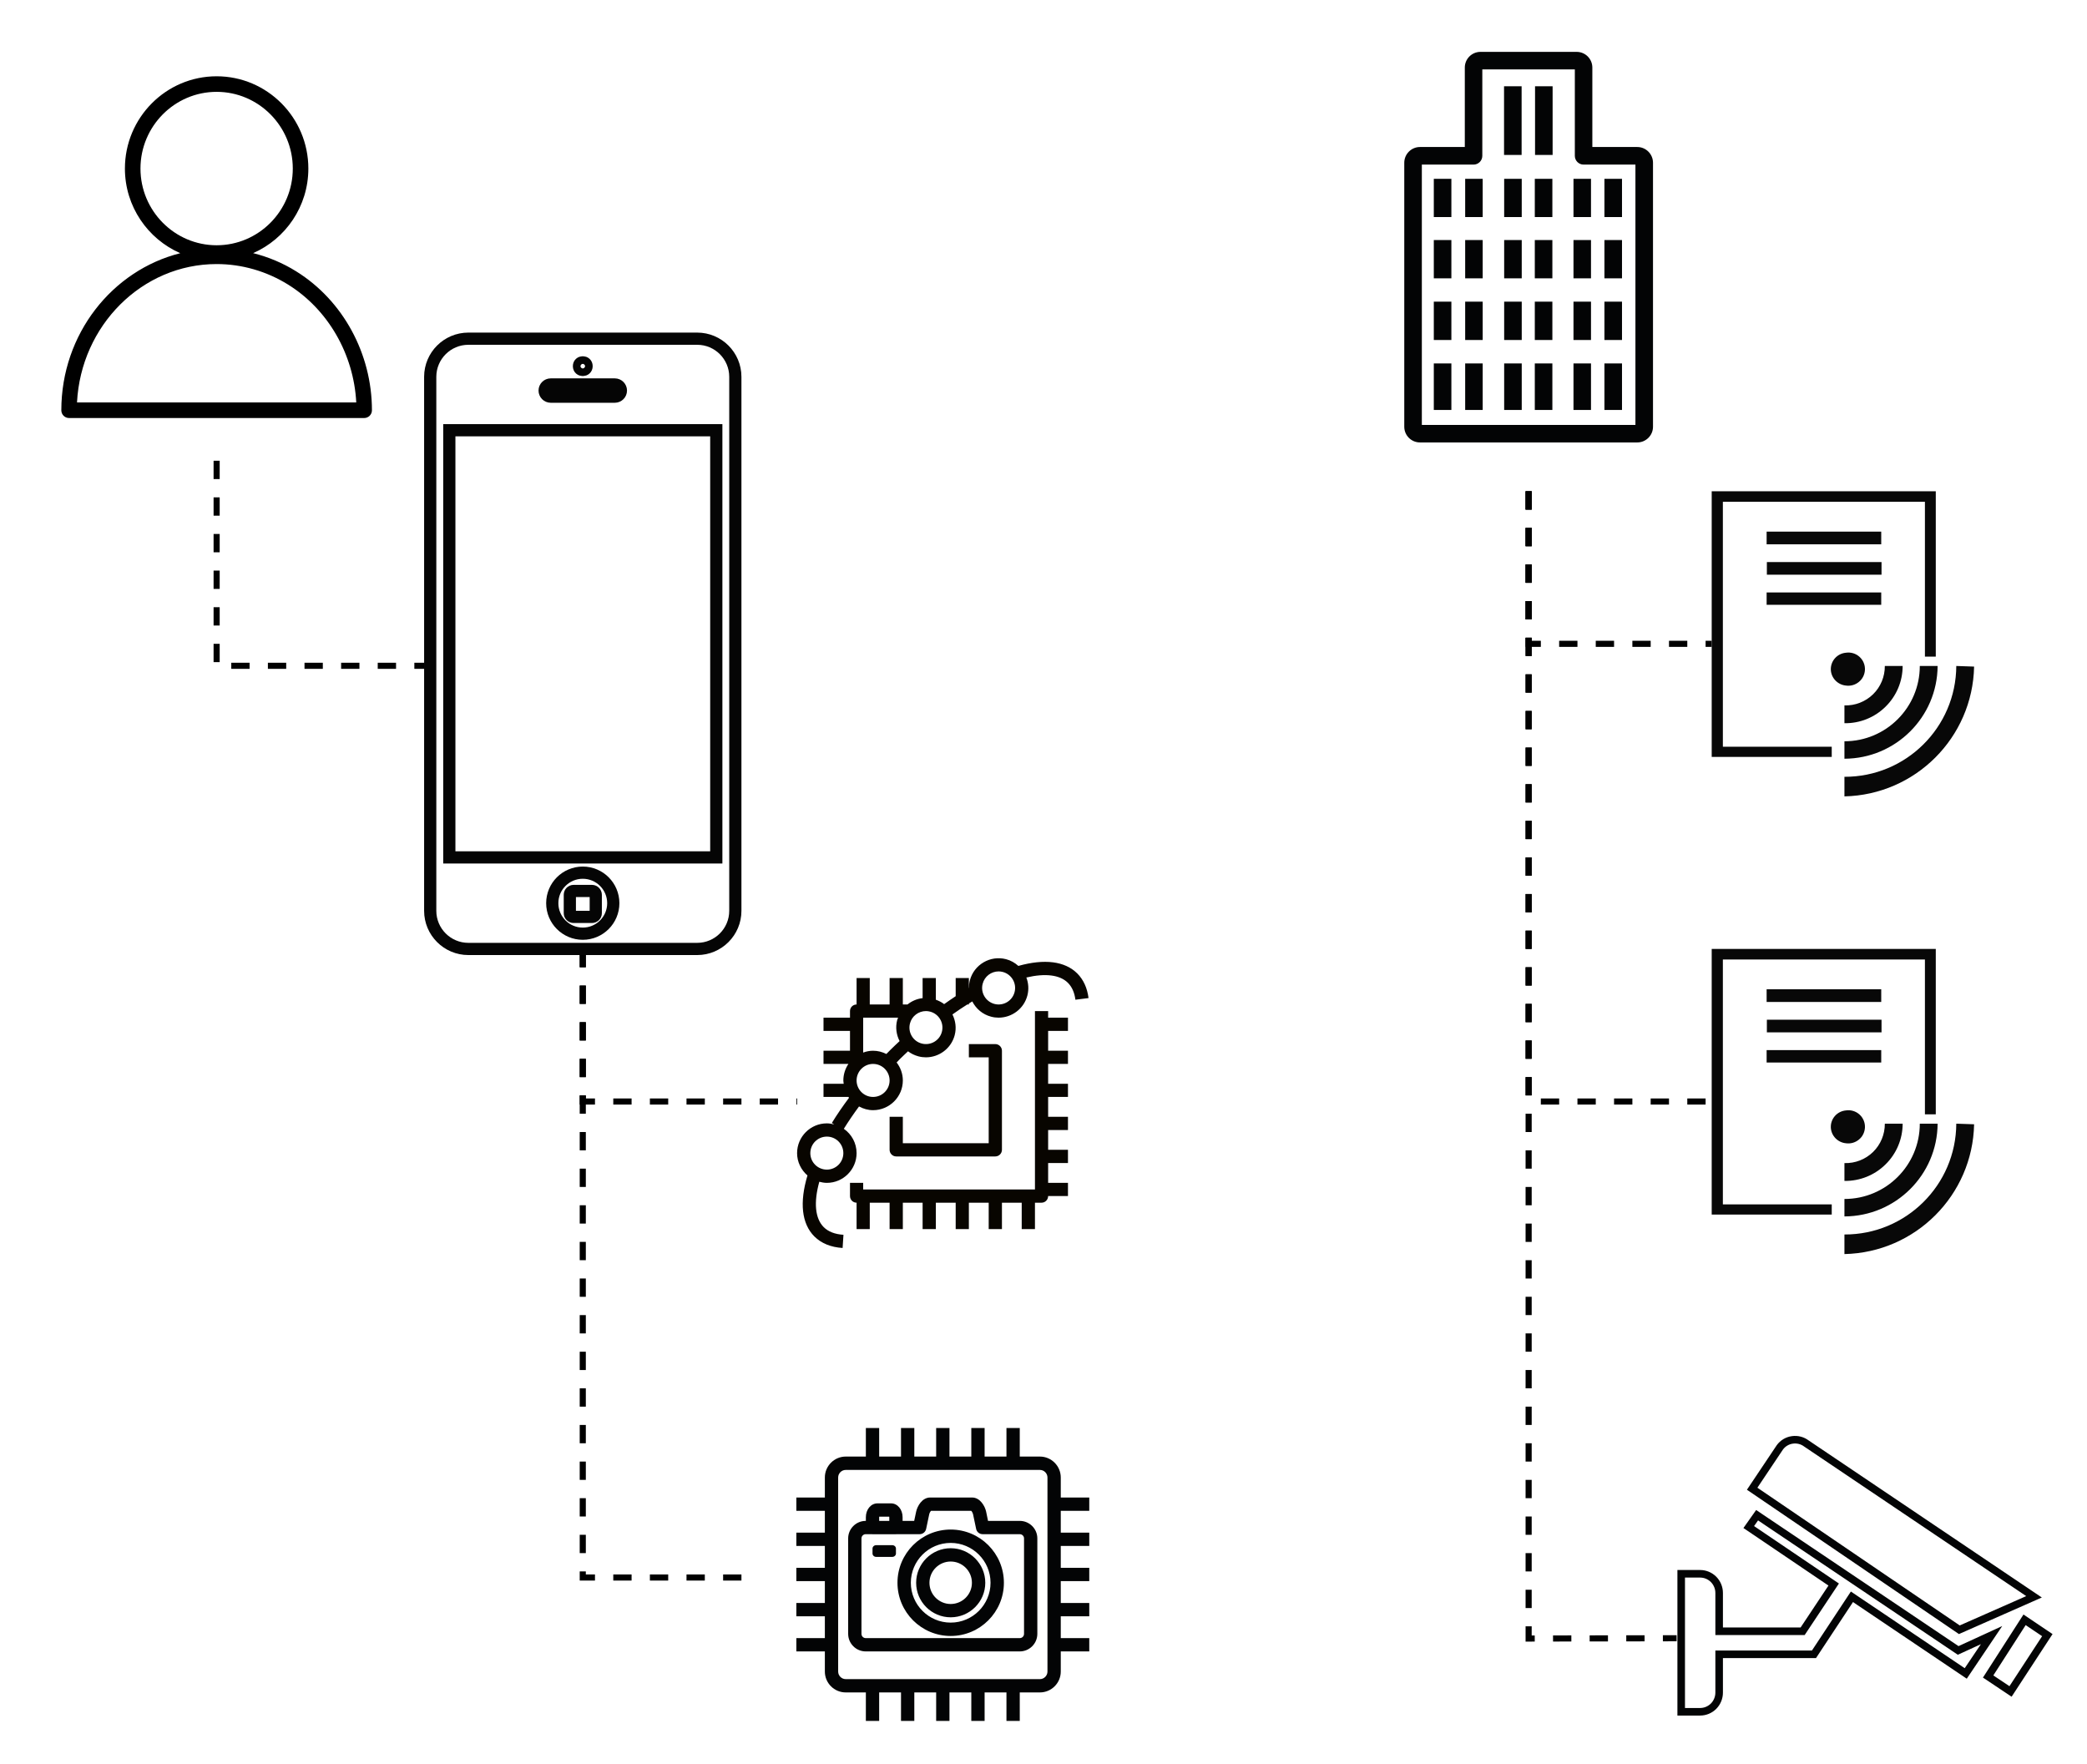 <?xml version="1.0" encoding="UTF-8"?>
<!-- Do not edit this file with editors other than diagrams.net -->
<!DOCTYPE svg PUBLIC "-//W3C//DTD SVG 1.1//EN" "http://www.w3.org/Graphics/SVG/1.1/DTD/svg11.dtd">
<svg xmlns="http://www.w3.org/2000/svg" xmlns:xlink="http://www.w3.org/1999/xlink" version="1.1" width="342px" height="289px" viewBox="-0.5 -0.5 342 289" content="&lt;mxfile host=&quot;Electron&quot; modified=&quot;2021-11-16T17:49:14.073Z&quot; agent=&quot;5.0 (Windows NT 10.0; Win64; x64) AppleWebKit/537.36 (KHTML, like Gecko) draw.io/15.4.0 Chrome/91.0.447.164 Electron/13.5.0 Safari/537.36&quot; version=&quot;15.4.0&quot; etag=&quot;8hFvrHPvajmWZq6pdqoF&quot; type=&quot;device&quot;&gt;&lt;diagram id=&quot;L457nWBRURvDM-lDFlhK&quot;&gt;7VnLbuM2FP0abw1RL9vLsZNMC6RAgCzargxGoiU2lChQVGzP1w8pknpRmjiIGgeD2AuLh+97Du+9lBfeLjt9Z7BI/6IxIgvXiU8L72bhusBZb8SPRM4K2QShAhKGY92oBR7xD2R6arTCMSp7DTmlhOOiD0Y0z1HEexhkjB77zQ6U9GctYIIs4DGCxEb/xjFPFboOnBb/A+EkNTMDR9dk0DTWQJnCmB47kHe78HaMUq6estMOEWk8YxfV726itlkYQzm/pIOrl8HPZm8oFlvVRcp4ShOaQ3LboltGqzxGcgBHlNo295QWAgQC/A9xfta8wYpTAaU8I7pWrI2d/5H9l46zMcC/NRB4oQFuTnoKVTp3Sw+I4QxxxDQYwzKtl6TGj79JlkUxpzlSyB0mRDdWe5Yb7VmtpBWLNORpVUGWIG3I0LYtaBgTUkdULIidRROGCOT4pT861JpLmnYtLeJBMzPOkl7NCySVHtSirXxGPEoNJxUnOEe7Rv4SPNCc7yihrO7gie+dnG2bMBhj1NZpk5Wc0WfU6eDUHzmQsOSgcWN+Wf+CGMfisNzDJ0QeaIk5prmoe6Kc06zT4BvBiazgUjdbqEuRWIvktasYuXYtJ+Cast68nBKWhdroAZ/kOrbiXBWyMjsl0gUt4bH0lwwpiv+M5Hq2oqie+q2qsp5dm1wsFZ0WU4drQgC6w0Yfcu3lgCkfW5+x0lDacRcGe49i/Guc67kPYWgfwtX8h1B3faBYjNhw5zp98nxjUjOEWpXu1RIj9gzPnWaFbFBOzwPWQW8eLwwGPKsRW9abPV4khOA3FQLwr6WEADgfogTf92ZVQvh6EOlQ+KoTJ7JiC6PnpJZLJ1Ac6s+kn29SHmcYOFTIMRmVO+LGMS1XywyX0RIX6VScCuR3PE7N4NRB2JeD69tePRjx6k0O+B63vrpCItA1ozTvWpjXsQz/WROB+tQhdvuC5OFTg4wmB08MCsvtoxQX8wilyfGNZ/eBJRR/bQvFYO/RyfoaXr9N6wcp/WdI6IG5J3ZjiDt/DLmUoc0XQ5cw5F2PIRPmr3Y3Bm7QpykMPsXdeJSo4IpEgStERTvt8Bx/Ku34dFHxHddjejjgCO2fKkxinCfzxEpvkGM3uXAnVq5Hkqr1DDmViQIXy2cipZhIajs0jWZMZCCDht+5dGLnb+I7ooGsjCBaiq1VufnZH/EB7wtGxRionIPn1SB5Dm2e9bWnx3MwB89vfYv2xfNsPHsjl6T/jWf/Kxx8XDiIYIYYnOnGZKgzb0CAu7T9QzgSB8I5dBO8rpuBKhwnDHe7SY4ue4cy5hN+xe64XG2VTUtyQsMGvsFMDKxWlMsU1no1I1ypLZoc8SNlz+WyRFHFMD/vG20UJiN9LGBUJw03AMyUOYSDt2au7WnGFOMHb1aMKLZ/zKkXcO3fm97tTw==&lt;/diagram&gt;&lt;/mxfile&gt;"><defs><style type="text/css">@import url(https://fonts.googleapis.com/css?family=Permanent+Marker);&#xa;</style></defs><g><path d="M 35 75 L 35 108.6 L 70.45 108.6" fill="none" stroke="#000000" stroke-miterlimit="10" stroke-dasharray="3 3" pointer-events="stroke"/><path d="M 0 5 L 70 5 L 70 75 L 0 75 Z" fill="none" stroke="none" pointer-events="all"/><path d="M 12.12 65.45 C 12.76 52.84 22.78 42.77 35 42.77 C 39.13 42.77 43.18 43.94 46.72 46.14 C 53.27 50.22 57.47 57.54 57.88 65.45 Z M 22.52 27.12 C 22.52 20.19 28.12 14.55 35 14.55 C 41.88 14.55 47.48 20.19 47.48 27.12 C 47.48 34.05 41.88 39.69 35 39.69 C 28.12 39.69 22.52 34.05 22.52 27.12 Z M 48.06 43.98 C 45.86 42.6 43.46 41.6 40.98 40.98 C 46.3 38.65 50.03 33.32 50.03 27.12 C 50.03 18.78 43.29 12 35 12 C 26.71 12 19.97 18.78 19.97 27.12 C 19.97 33.32 23.71 38.66 29.04 40.99 C 17.88 43.79 9.55 54.25 9.55 66.73 C 9.55 67.43 10.11 68 10.82 68 L 59.18 68 C 59.88 68 60.45 67.43 60.45 66.73 C 60.45 57.46 55.71 48.74 48.06 43.98 Z" fill="#000000" stroke="none" pointer-events="all"/><path d="M 95 155 L 95 180 L 130.12 180" fill="none" stroke="#000000" stroke-miterlimit="10" stroke-dasharray="3 3" pointer-events="stroke"/><path d="M 95 155 L 95 258 L 124 258" fill="none" stroke="#000000" stroke-miterlimit="10" stroke-dasharray="3 3" pointer-events="stroke"/><path d="M 70 61.25 C 70 57.8 72.8 55 76.25 55 L 113.75 55 C 117.2 55 120 57.8 120 61.25 L 120 148.75 C 120 152.2 117.2 155 113.75 155 L 76.25 155 C 72.8 155 70 152.2 70 148.75 Z" fill="none" stroke="#050505" stroke-width="2" stroke-miterlimit="10" pointer-events="all"/><ellipse cx="95" cy="59.5" rx="0.625" ry="0.625" fill="none" stroke="#050505" stroke-width="2" pointer-events="all"/><rect x="73.13" y="70" width="43.75" height="70" fill="none" stroke="#050505" stroke-width="2" pointer-events="all"/><path d="M 88.75 63.5 C 88.75 62.95 89.2 62.5 89.75 62.5 L 100.25 62.5 C 100.8 62.5 101.25 62.95 101.25 63.5 C 101.25 64.05 100.8 64.5 100.25 64.5 L 89.75 64.5 C 89.2 64.5 88.75 64.05 88.75 63.5 Z" fill="none" stroke="#050505" stroke-width="2" stroke-miterlimit="10" pointer-events="all"/><ellipse cx="95" cy="147.5" rx="5" ry="5" fill="none" stroke="#050505" stroke-width="2" pointer-events="all"/><path d="M 92.88 146.13 C 92.88 145.78 93.15 145.5 93.5 145.5 L 96.5 145.5 C 96.85 145.5 97.13 145.78 97.13 146.13 L 97.13 149.13 C 97.13 149.47 96.85 149.75 96.5 149.75 L 93.5 149.75 C 93.15 149.75 92.88 149.47 92.88 149.13 Z" fill="none" stroke="#050505" stroke-width="2" stroke-miterlimit="10" pointer-events="all"/><rect x="130" y="156" width="48" height="48" fill="none" stroke="none" pointer-events="all"/><path d="M 163.83 158.77 C 163.6 158.71 163.37 158.68 163.15 158.68 C 161.94 158.68 160.84 159.49 160.53 160.71 C 160.15 162.15 161.02 163.63 162.46 164.01 C 163.91 164.39 165.39 163.52 165.76 162.07 C 166.14 160.63 165.27 159.15 163.83 158.77 Z M 151.92 165.27 C 151.69 165.21 151.46 165.18 151.24 165.18 C 150.03 165.18 148.93 165.99 148.62 167.2 C 148.24 168.65 149.11 170.13 150.55 170.5 C 152 170.88 153.48 170.01 153.85 168.57 C 154.23 167.12 153.36 165.65 151.92 165.27 Z M 145.28 176.55 C 145.28 175.06 144.07 173.84 142.57 173.84 C 141.08 173.84 139.87 175.06 139.87 176.55 C 139.87 178.04 141.08 179.25 142.57 179.25 C 144.07 179.25 145.28 178.04 145.28 176.55 Z M 140.95 171.68 L 140.95 171.98 C 141.46 171.79 142 171.68 142.57 171.68 C 143.36 171.68 144.09 171.88 144.75 172.21 C 144.98 171.98 145.21 171.74 145.44 171.51 C 145.93 171.02 146.43 170.56 146.92 170.1 C 146.39 169.07 146.21 167.86 146.52 166.66 C 146.56 166.52 146.62 166.4 146.67 166.26 L 140.95 166.26 Z M 137.7 188.46 C 137.7 186.96 136.49 185.75 135 185.75 C 133.5 185.75 132.29 186.96 132.29 188.46 C 132.29 189.95 133.5 191.16 135 191.16 C 136.49 191.16 137.7 189.95 137.7 188.46 Z M 177.88 163.05 L 175.73 163.32 C 175.58 162.15 175.17 161.22 174.5 160.55 C 173.19 159.24 170.79 158.95 167.69 159.68 C 168.04 160.59 168.12 161.61 167.86 162.62 L 167.86 162.62 C 167.29 164.81 165.31 166.26 163.14 166.26 C 162.74 166.26 162.33 166.21 161.92 166.1 C 160.52 165.74 159.44 164.79 158.83 163.6 C 158.64 163.71 158.46 163.82 158.27 163.94 L 158.27 164.1 L 158.01 164.1 C 157.2 164.61 156.39 165.15 155.58 165.73 C 156.08 166.75 156.26 167.93 155.95 169.11 L 155.95 169.12 C 155.38 171.3 153.4 172.76 151.23 172.76 C 150.83 172.76 150.42 172.71 150.01 172.6 C 149.37 172.43 148.8 172.15 148.3 171.77 C 147.86 172.19 147.41 172.6 146.97 173.04 C 146.79 173.23 146.61 173.41 146.43 173.6 C 147.06 174.42 147.45 175.44 147.45 176.55 C 147.45 179.23 145.26 181.42 142.57 181.42 C 141.74 181.42 140.96 181.19 140.27 180.81 C 139.37 182.03 138.53 183.26 137.78 184.47 C 139.04 185.35 139.87 186.8 139.87 188.46 C 139.87 191.14 137.68 193.33 135 193.33 C 134.57 193.33 134.15 193.25 133.76 193.15 C 132.82 196.55 133.07 199.16 134.48 200.58 C 135.23 201.33 136.32 201.75 137.72 201.84 L 137.58 204 C 135.65 203.88 134.09 203.24 132.95 202.11 C 130.87 200.02 130.49 196.57 131.82 192.12 C 130.79 191.22 130.12 189.92 130.12 188.46 C 130.12 185.77 132.31 183.58 135 183.58 C 135.42 183.58 135.82 183.66 136.21 183.76 L 135.82 183.51 C 136.65 182.15 137.61 180.76 138.63 179.39 C 138.6 179.34 138.56 179.3 138.53 179.25 L 134.45 179.25 L 134.45 177.09 L 137.76 177.09 C 137.74 176.91 137.7 176.73 137.7 176.55 C 137.7 175.55 138.01 174.62 138.53 173.84 L 134.45 173.84 L 134.45 171.68 L 138.79 171.68 L 138.79 168.43 L 134.45 168.43 L 134.45 166.26 L 138.79 166.26 L 138.79 165.18 C 138.79 164.58 139.27 164.1 139.87 164.1 L 139.87 159.77 L 142.03 159.77 L 142.03 164.1 L 145.28 164.1 L 145.28 159.77 L 147.45 159.77 L 147.45 164.1 L 148.21 164.1 C 148.92 163.53 149.78 163.16 150.69 163.06 L 150.69 159.77 L 152.86 159.77 L 152.86 163.32 C 153.36 163.5 153.82 163.73 154.22 164.04 C 154.85 163.59 155.48 163.16 156.11 162.74 L 156.11 159.77 L 158.27 159.77 L 158.27 161.4 C 158.28 161.4 158.29 161.4 158.29 161.39 C 158.29 160.99 158.32 160.58 158.43 160.16 C 159.11 157.56 161.78 156 164.37 156.68 C 165.15 156.88 165.82 157.28 166.38 157.78 C 170.67 156.58 174.01 157 176.04 159.02 C 177.05 160.04 177.67 161.39 177.88 163.05 Z M 171.26 165.18 L 169.1 165.18 L 169.1 194.41 L 140.95 194.41 L 140.95 193.33 L 138.79 193.33 L 138.79 195.49 C 138.79 196.09 139.27 196.58 139.87 196.58 L 139.87 200.91 L 142.03 200.91 L 142.03 196.58 L 145.28 196.58 L 145.28 200.91 L 147.45 200.91 L 147.45 196.58 L 150.69 196.58 L 150.69 200.91 L 152.86 200.91 L 152.86 196.58 L 156.11 196.58 L 156.11 200.91 L 158.27 200.91 L 158.27 196.58 L 161.52 196.58 L 161.52 200.91 L 163.69 200.91 L 163.69 196.58 L 166.93 196.58 L 166.93 200.91 L 169.1 200.91 L 169.1 196.58 L 170.18 196.58 C 170.78 196.58 171.26 196.09 171.26 195.49 L 174.51 195.49 L 174.51 193.33 L 171.26 193.33 L 171.26 190.08 L 174.51 190.08 L 174.51 187.91 L 171.26 187.91 L 171.26 184.67 L 174.51 184.67 L 174.51 182.5 L 171.26 182.5 L 171.26 179.25 L 174.51 179.25 L 174.51 177.09 L 171.26 177.09 L 171.26 173.84 L 174.51 173.84 L 174.51 171.68 L 171.26 171.68 L 171.26 168.43 L 174.51 168.43 L 174.51 166.26 L 171.26 166.26 Z M 147.45 182.5 L 147.45 186.83 L 161.52 186.83 L 161.52 172.76 L 158.27 172.76 L 158.27 170.59 L 162.6 170.59 C 163.2 170.59 163.69 171.08 163.69 171.68 L 163.69 187.91 C 163.69 188.51 163.2 189 162.6 189 L 146.36 189 C 145.77 189 145.28 188.51 145.28 187.91 L 145.28 182.5 Z" fill="#080500" stroke="none" pointer-events="all"/><path d="M 250 80 L 250 105 L 280 105" fill="none" stroke="#000000" stroke-miterlimit="10" stroke-dasharray="3 3" pointer-events="stroke"/><path d="M 250 80 L 250 180 L 280 180" fill="none" stroke="#000000" stroke-miterlimit="10" stroke-dasharray="3 3" pointer-events="stroke"/><path d="M 250 80 L 250 268 L 274.25 267.95" fill="none" stroke="#000000" stroke-miterlimit="10" stroke-dasharray="3 3" pointer-events="stroke"/><path d="M 210 0 L 290 0 L 290 80 L 210 80 Z" fill="none" stroke="none" pointer-events="all"/><path d="M 262.42 66.68 L 265.3 66.68 L 265.3 59.05 L 262.42 59.05 Z M 257.35 66.68 L 260.22 66.68 L 260.22 59.05 L 257.35 59.05 Z M 251.01 66.68 L 253.89 66.68 L 253.89 59.05 L 251.01 59.05 Z M 245.99 66.68 L 248.87 66.68 L 248.87 59.05 L 245.99 59.05 Z M 239.6 66.68 L 242.47 66.68 L 242.47 59.05 L 239.6 59.05 Z M 234.46 66.68 L 237.34 66.68 L 237.34 59.05 L 234.46 59.05 Z M 262.42 55.21 L 265.3 55.21 L 265.3 48.93 L 262.42 48.93 Z M 257.35 55.21 L 260.22 55.21 L 260.22 48.93 L 257.35 48.93 Z M 251.01 55.21 L 253.89 55.21 L 253.89 48.93 L 251.01 48.93 Z M 245.99 55.21 L 248.87 55.21 L 248.87 48.93 L 245.99 48.93 Z M 239.6 55.21 L 242.47 55.21 L 242.47 48.93 L 239.6 48.93 Z M 234.46 55.21 L 237.34 55.21 L 237.34 48.93 L 234.46 48.93 Z M 262.42 45.11 L 265.3 45.11 L 265.3 38.83 L 262.42 38.83 Z M 257.35 45.11 L 260.22 45.11 L 260.22 38.83 L 257.35 38.83 Z M 251.01 45.11 L 253.89 45.11 L 253.89 38.83 L 251.01 38.83 Z M 245.99 45.11 L 248.87 45.11 L 248.87 38.83 L 245.99 38.83 Z M 239.6 45.11 L 242.47 45.11 L 242.47 38.83 L 239.6 38.83 Z M 234.46 45.11 L 237.34 45.11 L 237.34 38.83 L 234.46 38.83 Z M 262.42 35.07 L 265.3 35.07 L 265.3 28.8 L 262.42 28.8 Z M 257.35 35.07 L 260.22 35.07 L 260.22 28.8 L 257.35 28.8 Z M 251.01 35.07 L 253.89 35.07 L 253.89 28.8 L 251.01 28.8 Z M 245.99 35.07 L 248.87 35.07 L 248.87 28.8 L 245.99 28.8 Z M 239.6 35.07 L 242.47 35.07 L 242.47 28.8 L 239.6 28.8 Z M 234.46 35.07 L 237.34 35.07 L 237.34 28.8 L 234.46 28.8 Z M 251.05 24.89 L 253.93 24.89 L 253.93 13.64 L 251.05 13.64 Z M 245.97 24.89 L 248.85 24.89 L 248.85 13.64 L 245.97 13.64 Z M 267.5 69.13 L 232.5 69.13 L 232.5 26.47 L 240.98 26.47 C 241.77 26.47 242.41 25.83 242.41 25.03 L 242.41 10.87 L 257.57 10.87 L 257.57 25.03 C 257.57 25.83 258.21 26.47 259 26.47 L 267.5 26.47 Z M 267.81 23.59 L 260.44 23.59 L 260.44 10.57 C 260.44 9.15 259.29 8 257.87 8 L 242.11 8 C 240.69 8 239.54 9.15 239.54 10.57 L 239.54 23.59 L 232.19 23.59 C 230.77 23.59 229.62 24.75 229.62 26.17 L 229.62 69.43 C 229.62 70.85 230.77 72 232.19 72 L 267.81 72 C 269.22 72 270.38 70.85 270.38 69.43 L 270.38 26.17 C 270.38 24.75 269.22 23.59 267.81 23.59 Z" fill="#030405" stroke="none" pointer-events="all"/><rect x="280" y="80" width="43" height="50" fill="none" stroke="none" pointer-events="all"/><path d="M 301.99 111.84 C 300.65 111.71 299.59 110.62 299.52 109.27 C 299.46 107.82 300.55 106.59 301.99 106.46 C 302.8 106.34 303.61 106.58 304.22 107.13 C 304.82 107.67 305.15 108.46 305.11 109.27 C 305.07 110.04 304.72 110.76 304.12 111.24 C 303.53 111.73 302.76 111.95 301.99 111.84 Z M 301.75 115.09 C 303.49 115.15 305.19 114.49 306.44 113.27 C 307.69 112.05 308.38 110.37 308.37 108.63 L 311.29 108.63 C 311.29 111.14 310.28 113.55 308.48 115.31 C 306.69 117.08 304.26 118.05 301.75 118.01 Z M 317.02 108.63 C 316.97 117.02 310.15 123.8 301.75 123.83 L 301.75 120.97 C 308.57 120.97 314.1 115.44 314.1 108.63 Z M 323 108.73 C 322.76 120.36 313.39 129.74 301.75 130 L 301.75 126.79 C 311.83 126.82 320.03 118.69 320.08 108.63 Z M 299.67 123.53 L 280 123.53 L 280 80 L 316.72 80 L 316.72 107.1 L 314.94 107.1 L 314.94 81.73 L 281.83 81.73 L 281.83 121.86 L 299.67 121.86 Z M 289 98.61 L 289 96.58 L 307.78 96.58 L 307.78 98.61 Z M 289.04 93.67 L 289.04 91.6 L 307.83 91.6 L 307.83 93.67 Z M 289 88.69 L 289 86.61 L 307.78 86.61 L 307.78 88.69 Z" fill="#080808" stroke="none" pointer-events="all"/><rect x="280" y="155" width="43" height="50" fill="none" stroke="none" pointer-events="all"/><path d="M 301.99 186.84 C 300.65 186.71 299.59 185.62 299.52 184.27 C 299.46 182.82 300.55 181.59 301.99 181.46 C 302.8 181.34 303.61 181.58 304.22 182.13 C 304.82 182.67 305.15 183.46 305.11 184.27 C 305.07 185.04 304.72 185.76 304.12 186.24 C 303.53 186.73 302.76 186.95 301.99 186.84 Z M 301.75 190.09 C 303.49 190.15 305.19 189.49 306.44 188.27 C 307.69 187.05 308.38 185.37 308.37 183.63 L 311.29 183.63 C 311.29 186.14 310.28 188.55 308.48 190.31 C 306.69 192.08 304.26 193.05 301.75 193.01 Z M 317.02 183.63 C 316.97 192.02 310.15 198.8 301.75 198.83 L 301.75 195.97 C 308.57 195.97 314.1 190.44 314.1 183.63 Z M 323 183.73 C 322.76 195.36 313.39 204.74 301.75 205 L 301.75 201.79 C 311.83 201.82 320.03 193.69 320.08 183.63 Z M 299.67 198.53 L 280 198.53 L 280 155 L 316.72 155 L 316.72 182.1 L 314.94 182.1 L 314.94 156.73 L 281.83 156.73 L 281.83 196.86 L 299.67 196.86 Z M 289 173.61 L 289 171.58 L 307.78 171.58 L 307.78 173.61 Z M 289.04 168.67 L 289.04 166.6 L 307.83 166.6 L 307.83 168.67 Z M 289 163.69 L 289 161.61 L 307.78 161.61 L 307.78 163.69 Z" fill="#080808" stroke="none" pointer-events="all"/><path d="M 124 227.5 L 184 227.5 L 184 287.5 L 124 287.5 Z" fill="none" stroke="none" pointer-events="all"/><path d="M 146.32 254.07 C 146.32 254.37 146.05 254.62 145.72 254.62 L 143.08 254.62 C 142.75 254.62 142.48 254.37 142.48 254.07 L 142.48 253.25 C 142.48 252.95 142.75 252.7 143.08 252.7 L 145.72 252.7 C 146.05 252.7 146.32 252.95 146.32 253.25 Z M 151.81 258.86 C 151.81 256.94 153.37 255.38 155.29 255.38 C 157.21 255.38 158.77 256.94 158.77 258.86 C 158.77 260.78 157.21 262.34 155.29 262.34 C 153.37 262.34 151.81 260.78 151.81 258.86 Z M 149.63 258.86 C 149.63 261.98 152.17 264.52 155.29 264.52 C 158.41 264.52 160.96 261.98 160.96 258.86 C 160.96 255.74 158.41 253.2 155.29 253.2 C 152.17 253.2 149.63 255.74 149.63 258.86 Z M 148.76 258.86 C 148.76 255.26 151.69 252.33 155.29 252.33 C 158.89 252.33 161.82 255.26 161.82 258.86 C 161.82 262.46 158.89 265.39 155.29 265.39 C 151.69 265.39 148.76 262.46 148.76 258.86 Z M 146.57 258.86 C 146.57 263.67 150.48 267.58 155.29 267.58 C 160.1 267.58 164.01 263.67 164.01 258.86 C 164.01 254.05 160.1 250.14 155.29 250.14 C 150.48 250.14 146.57 254.05 146.57 258.86 Z M 167.31 267.23 C 167.31 267.62 167 267.93 166.61 267.93 L 141.37 267.93 C 140.98 267.93 140.67 267.62 140.67 267.23 L 140.67 251.59 C 140.67 251.21 140.98 250.9 141.37 250.9 L 142.42 250.9 C 142.44 250.9 142.46 250.91 142.48 250.91 L 146.32 250.91 C 146.34 250.91 146.36 250.9 146.38 250.9 L 150.2 250.9 C 150.72 250.9 151.16 250.54 151.27 250.03 L 151.77 247.65 C 151.81 247.44 151.96 247.18 152.07 247.07 L 158.66 247.07 C 158.77 247.18 158.91 247.44 158.96 247.65 L 159.46 250.03 C 159.56 250.54 160.01 250.9 160.53 250.9 L 166.61 250.9 C 167 250.9 167.31 251.21 167.31 251.59 Z M 143.57 248.12 C 143.57 248.09 143.57 248.06 143.58 248.03 L 145.22 248.03 C 145.23 248.06 145.23 248.09 145.23 248.12 L 145.23 248.72 L 143.57 248.72 Z M 161.41 248.72 L 161.1 247.21 C 160.91 246.31 160.12 244.89 158.8 244.89 L 151.93 244.89 C 150.61 244.89 149.82 246.31 149.63 247.21 L 149.31 248.72 L 147.41 248.72 L 147.41 248.12 C 147.41 246.85 146.58 245.85 145.52 245.85 L 143.29 245.85 C 142.22 245.85 141.39 246.85 141.39 248.12 L 141.39 248.72 L 141.37 248.72 C 139.78 248.72 138.49 250.01 138.49 251.59 L 138.49 267.23 C 138.49 268.82 139.78 270.11 141.37 270.11 L 166.61 270.11 C 168.2 270.11 169.49 268.82 169.49 267.23 L 169.49 251.59 C 169.49 250.01 168.2 248.72 166.61 248.72 Z M 171.15 273.41 C 171.15 274.09 170.59 274.65 169.91 274.65 L 138.09 274.65 C 137.41 274.65 136.85 274.09 136.85 273.41 L 136.85 241.61 C 136.85 240.93 137.41 240.37 138.09 240.37 L 169.91 240.37 C 170.59 240.37 171.15 240.93 171.15 241.61 Z M 178 247.07 L 178 244.89 L 173.33 244.89 L 173.33 241.61 C 173.33 239.72 171.79 238.18 169.91 238.18 L 166.61 238.18 L 166.61 233.5 L 164.43 233.5 L 164.43 238.18 L 160.85 238.18 L 160.85 233.5 L 158.67 233.5 L 158.67 238.18 L 155.09 238.18 L 155.09 233.5 L 152.91 233.5 L 152.91 238.18 L 149.33 238.18 L 149.33 233.5 L 147.15 233.5 L 147.15 238.18 L 143.57 238.18 L 143.57 233.5 L 141.39 233.5 L 141.39 238.18 L 138.09 238.18 C 136.21 238.18 134.67 239.72 134.67 241.61 L 134.67 244.89 L 130 244.89 L 130 247.07 L 134.67 247.07 L 134.67 250.65 L 130 250.65 L 130 252.83 L 134.67 252.83 L 134.67 256.41 L 130 256.41 L 130 258.59 L 134.67 258.59 L 134.67 262.17 L 130 262.17 L 130 264.35 L 134.67 264.35 L 134.67 267.93 L 130 267.93 L 130 270.11 L 134.67 270.11 L 134.67 273.41 C 134.67 275.3 136.21 276.83 138.09 276.83 L 141.39 276.83 L 141.39 281.5 L 143.57 281.5 L 143.57 276.83 L 147.15 276.83 L 147.15 281.5 L 149.33 281.5 L 149.33 276.83 L 152.91 276.83 L 152.91 281.5 L 155.09 281.5 L 155.09 276.83 L 158.67 276.83 L 158.67 281.5 L 160.85 281.5 L 160.85 276.83 L 164.43 276.83 L 164.43 281.5 L 166.61 281.5 L 166.61 276.83 L 169.91 276.83 C 171.79 276.83 173.33 275.3 173.33 273.41 L 173.33 270.11 L 178 270.11 L 178 267.93 L 173.33 267.93 L 173.33 264.35 L 178 264.35 L 178 262.17 L 173.33 262.17 L 173.33 258.59 L 178 258.59 L 178 256.41 L 173.33 256.41 L 173.33 252.83 L 178 252.83 L 178 250.65 L 173.33 250.65 L 173.33 247.07 Z" fill="#030405" stroke="none" pointer-events="all"/><path d="M 275 257.39 L 275 280 L 278.11 280 C 278.93 280 279.72 279.67 280.31 279.08 C 280.89 278.49 281.22 277.69 281.22 276.86 L 281.22 270.58 L 296.76 270.58 L 302.98 261.16 L 321.63 273.72 L 325.86 267.44 L 320.39 269.95 L 287.44 247.79 L 286.07 249.73 L 299.99 259.15 L 294.9 266.81 L 281.22 266.81 L 281.22 260.53 C 281.22 259.7 280.89 258.9 280.31 258.31 C 279.72 257.72 278.93 257.39 278.11 257.39 Z M 286.63 243.45 L 320.58 266.56 L 332.82 261.16 L 295.52 236.04 C 294.86 235.54 294.03 235.33 293.21 235.45 C 292.4 235.56 291.66 236 291.17 236.67 Z M 331.27 264.93 L 325.3 274.22 L 328.97 276.67 L 335 267.44 Z" fill="none" stroke="#030405" stroke-width="1.24" stroke-miterlimit="10" pointer-events="all"/></g></svg>